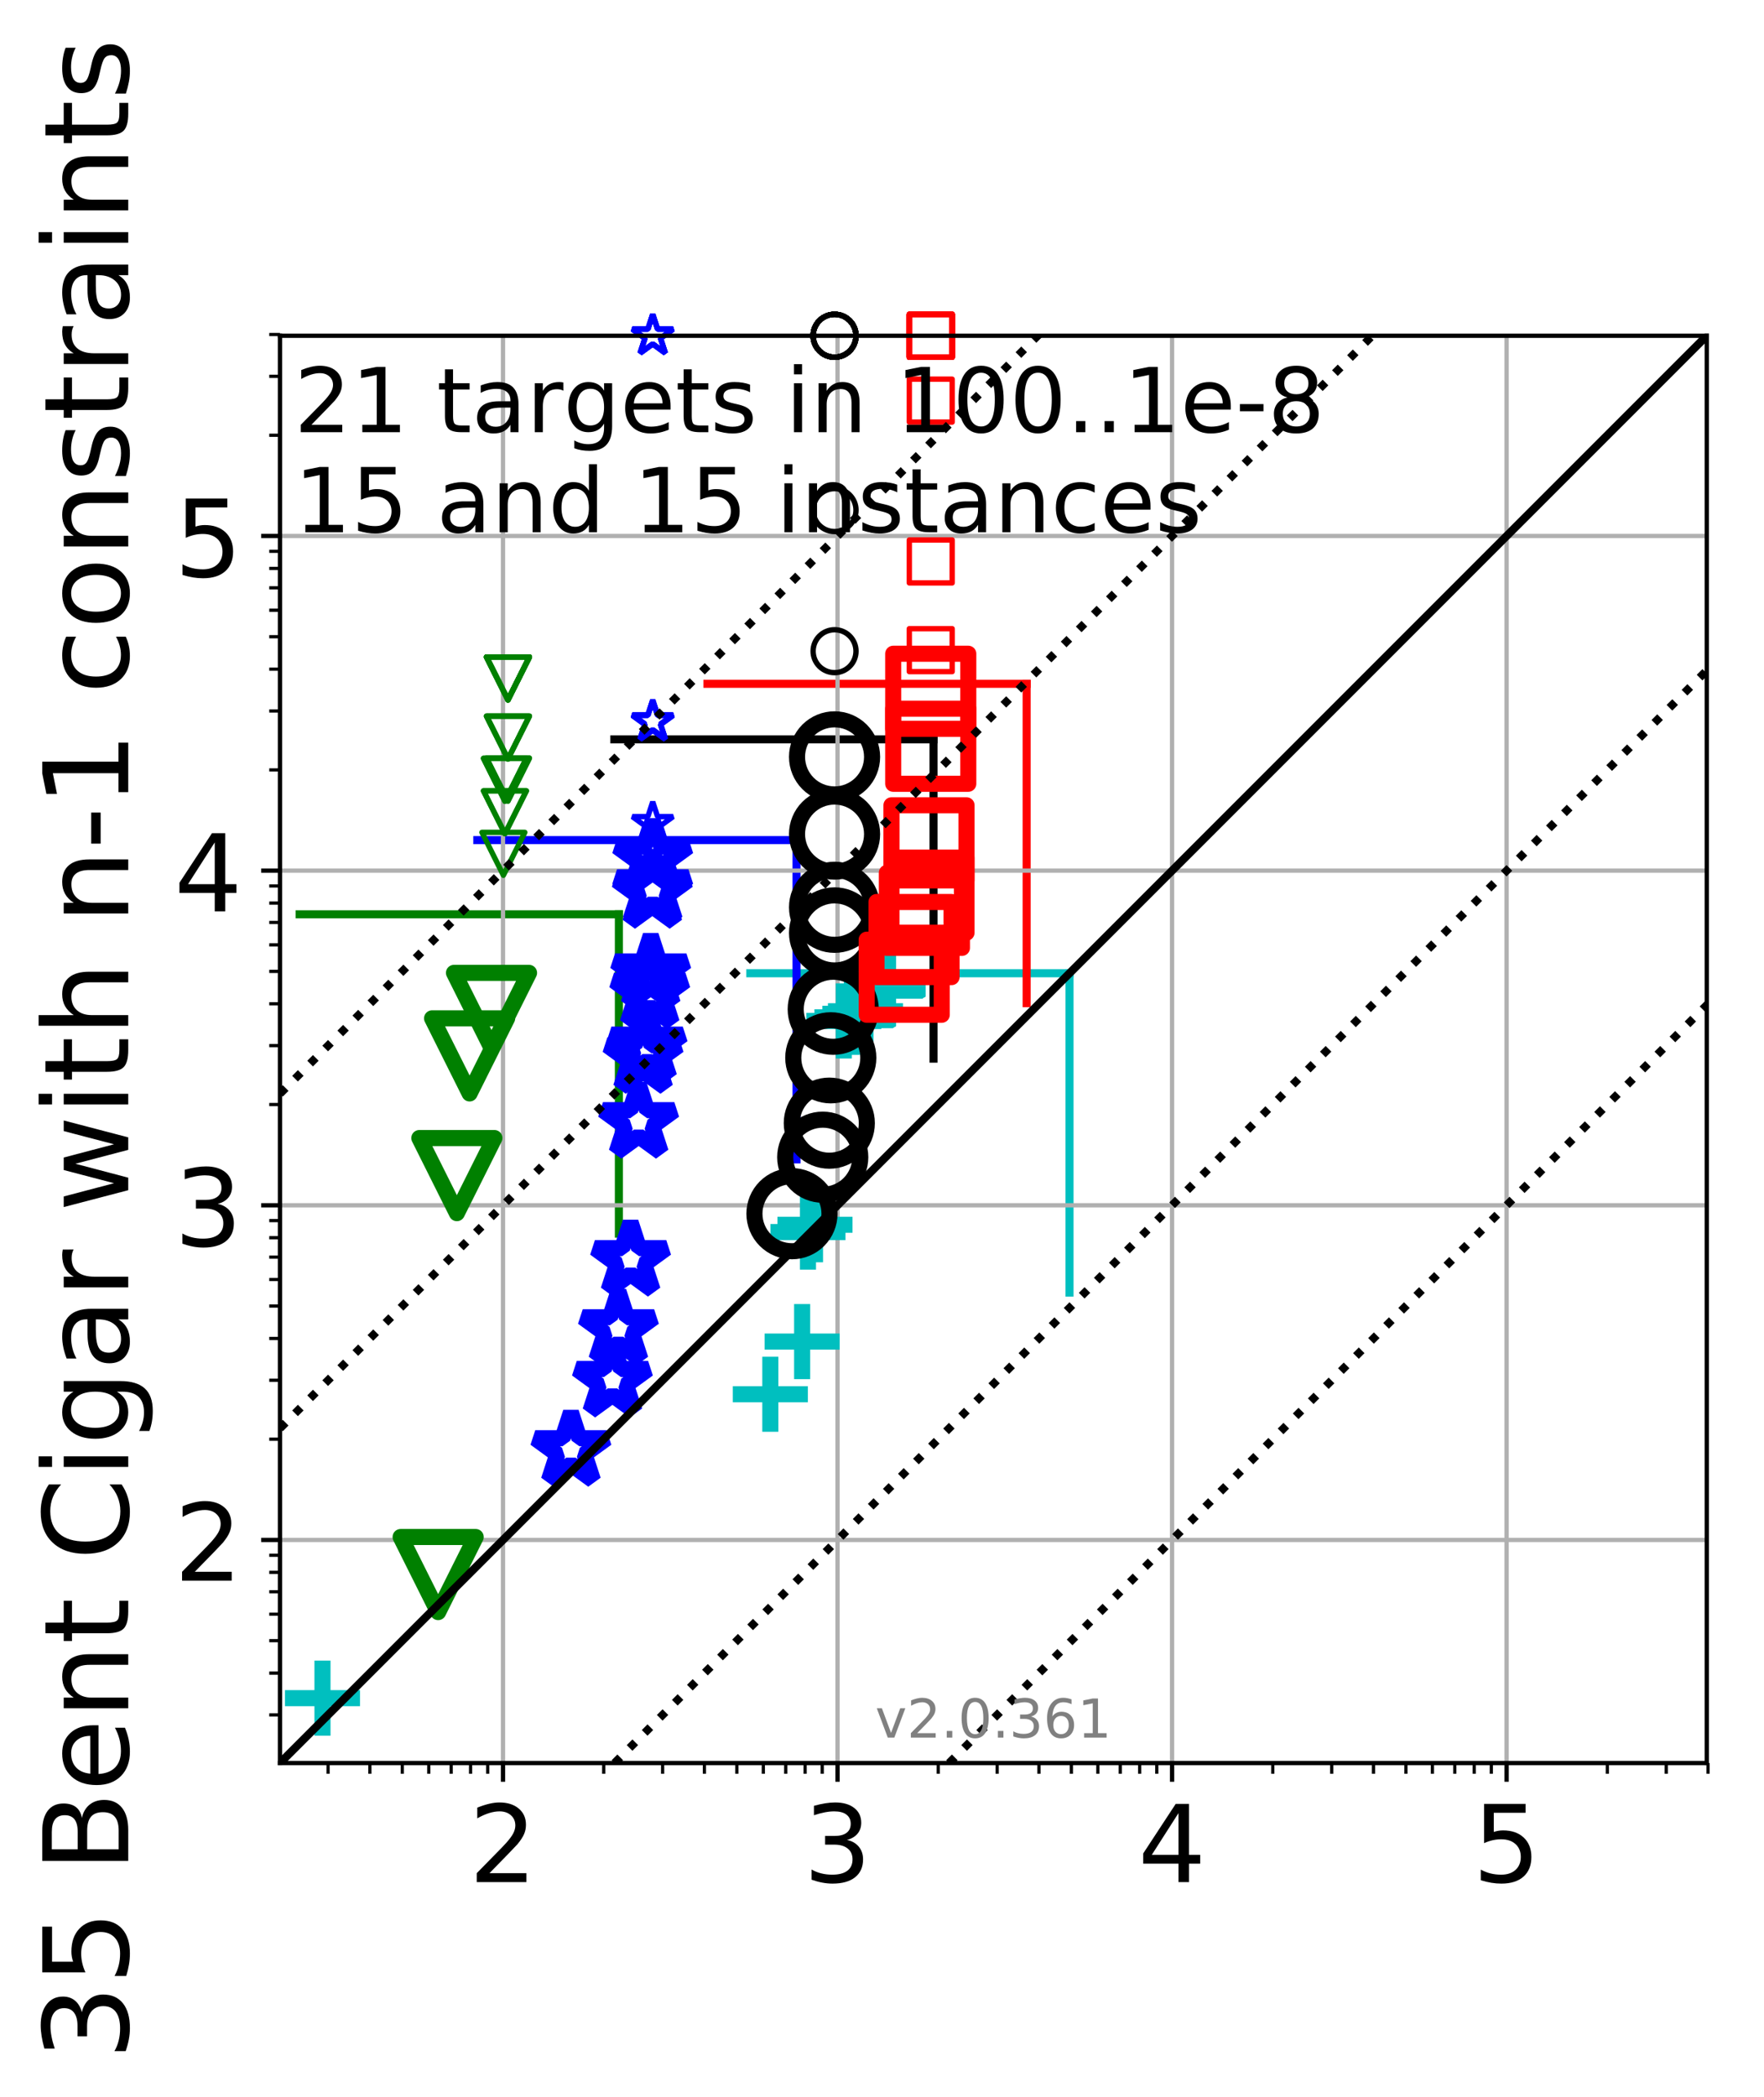 <?xml version="1.0" encoding="utf-8" standalone="no"?>
<!DOCTYPE svg PUBLIC "-//W3C//DTD SVG 1.1//EN"
  "http://www.w3.org/Graphics/SVG/1.1/DTD/svg11.dtd">
<!-- Created with matplotlib (http://matplotlib.org/) -->
<svg height="391pt" version="1.1" viewBox="0 0 329 391" width="329pt" xmlns="http://www.w3.org/2000/svg" xmlns:xlink="http://www.w3.org/1999/xlink">
 <defs>
  <style type="text/css">
*{stroke-linecap:butt;stroke-linejoin:round;}
  </style>
 </defs>
 <g id="figure_1">
  <g id="patch_1">
   <path d="M 0 391.318 
L 329.029 391.318 
L 329.029 -0 
L 0 -0 
z
" style="fill:#ffffff;"/>
  </g>
  <g id="axes_1">
   <g id="patch_2">
    <path d="M 52.217 328.715 
L 318.329 328.715 
L 318.329 62.603 
L 52.217 62.603 
z
" style="fill:#ffffff;"/>
   </g>
   <g id="line2d_1">
    <path clip-path="url(#p4d3583fc57)" d="M 199.476 241.001 
L 199.476 181.461 
" style="fill:none;stroke:#00bfbf;stroke-linecap:square;stroke-width:1.5;"/>
   </g>
   <g id="line2d_2">
    <path clip-path="url(#p4d3583fc57)" d="M 139.937 181.461 
L 199.476 181.461 
" style="fill:none;stroke:#00bfbf;stroke-linecap:square;stroke-width:1.5;"/>
   </g>
   <g id="line2d_3">
    <path clip-path="url(#p4d3583fc57)" d="M 115.424 230.014 
L 115.424 170.474 
" style="fill:none;stroke:#008000;stroke-linecap:square;stroke-width:1.5;"/>
   </g>
   <g id="line2d_4">
    <path clip-path="url(#p4d3583fc57)" d="M 55.884 170.474 
L 115.424 170.474 
" style="fill:none;stroke:#008000;stroke-linecap:square;stroke-width:1.5;"/>
   </g>
   <g id="line2d_5">
    <path clip-path="url(#p4d3583fc57)" d="M 148.557 216.172 
L 148.557 156.632 
" style="fill:none;stroke:#0000ff;stroke-linecap:square;stroke-width:1.5;"/>
   </g>
   <g id="line2d_6">
    <path clip-path="url(#p4d3583fc57)" d="M 89.017 156.632 
L 148.557 156.632 
" style="fill:none;stroke:#0000ff;stroke-linecap:square;stroke-width:1.5;"/>
   </g>
   <g id="line2d_7">
    <path clip-path="url(#p4d3583fc57)" d="M 174.109 197.389 
L 174.109 137.849 
" style="fill:none;stroke:#000000;stroke-linecap:square;stroke-width:1.5;"/>
   </g>
   <g id="line2d_8">
    <path clip-path="url(#p4d3583fc57)" d="M 114.57 137.849 
L 174.109 137.849 
" style="fill:none;stroke:#000000;stroke-linecap:square;stroke-width:1.5;"/>
   </g>
   <g id="line2d_9">
    <path clip-path="url(#p4d3583fc57)" d="M 191.477 187.035 
L 191.477 127.495 
" style="fill:none;stroke:#ff0000;stroke-linecap:square;stroke-width:1.5;"/>
   </g>
   <g id="line2d_10">
    <path clip-path="url(#p4d3583fc57)" d="M 131.937 127.495 
L 191.477 127.495 
" style="fill:none;stroke:#ff0000;stroke-linecap:square;stroke-width:1.5;"/>
   </g>
   <g id="matplotlib.axis_1">
    <g id="xtick_1">
     <g id="line2d_11">
      <path clip-path="url(#p4d3583fc57)" d="M 93.813 328.715 
L 93.813 62.603 
" style="fill:none;stroke:#b0b0b0;stroke-linecap:square;stroke-width:0.8;"/>
     </g>
     <g id="line2d_12">
      <defs>
       <path d="M 0 0 
L 0 3.5 
" id="m3828273f88" style="stroke:#000000;stroke-width:0.8;"/>
      </defs>
      <g>
       <use style="stroke:#000000;stroke-width:0.8;" x="93.813" xlink:href="#m3828273f88" y="328.715"/>
      </g>
     </g>
     <g id="text_1">
      <!-- 2 -->
      <defs>
       <path d="M 19.188 8.297 
L 53.609 8.297 
L 53.609 0 
L 7.328 0 
L 7.328 8.297 
Q 12.938 14.109 22.625 23.891 
Q 32.328 33.688 34.812 36.531 
Q 39.547 41.844 41.422 45.531 
Q 43.312 49.219 43.312 52.781 
Q 43.312 58.594 39.234 62.25 
Q 35.156 65.922 28.609 65.922 
Q 23.969 65.922 18.812 64.312 
Q 13.672 62.703 7.812 59.422 
L 7.812 69.391 
Q 13.766 71.781 18.938 73 
Q 24.125 74.219 28.422 74.219 
Q 39.75 74.219 46.484 68.547 
Q 53.219 62.891 53.219 53.422 
Q 53.219 48.922 51.531 44.891 
Q 49.859 40.875 45.406 35.406 
Q 44.188 33.984 37.641 27.219 
Q 31.109 20.453 19.188 8.297 
z
" id="DejaVuSans-32"/>
      </defs>
      <g transform="translate(87.451 350.912)scale(0.2 -0.2)">
       <use xlink:href="#DejaVuSans-32"/>
      </g>
     </g>
    </g>
    <g id="xtick_2">
     <g id="line2d_13">
      <path clip-path="url(#p4d3583fc57)" d="M 156.208 328.715 
L 156.208 62.603 
" style="fill:none;stroke:#b0b0b0;stroke-linecap:square;stroke-width:0.8;"/>
     </g>
     <g id="line2d_14">
      <g>
       <use style="stroke:#000000;stroke-width:0.8;" x="156.208" xlink:href="#m3828273f88" y="328.715"/>
      </g>
     </g>
     <g id="text_2">
      <!-- 3 -->
      <defs>
       <path d="M 40.578 39.312 
Q 47.656 37.797 51.625 33 
Q 55.609 28.219 55.609 21.188 
Q 55.609 10.406 48.188 4.484 
Q 40.766 -1.422 27.094 -1.422 
Q 22.516 -1.422 17.656 -0.516 
Q 12.797 0.391 7.625 2.203 
L 7.625 11.719 
Q 11.719 9.328 16.594 8.109 
Q 21.484 6.891 26.812 6.891 
Q 36.078 6.891 40.938 10.547 
Q 45.797 14.203 45.797 21.188 
Q 45.797 27.641 41.281 31.266 
Q 36.766 34.906 28.719 34.906 
L 20.219 34.906 
L 20.219 43.016 
L 29.109 43.016 
Q 36.375 43.016 40.234 45.922 
Q 44.094 48.828 44.094 54.297 
Q 44.094 59.906 40.109 62.906 
Q 36.141 65.922 28.719 65.922 
Q 24.656 65.922 20.016 65.031 
Q 15.375 64.156 9.812 62.312 
L 9.812 71.094 
Q 15.438 72.656 20.344 73.438 
Q 25.25 74.219 29.594 74.219 
Q 40.828 74.219 47.359 69.109 
Q 53.906 64.016 53.906 55.328 
Q 53.906 49.266 50.438 45.094 
Q 46.969 40.922 40.578 39.312 
z
" id="DejaVuSans-33"/>
      </defs>
      <g transform="translate(149.845 350.912)scale(0.2 -0.2)">
       <use xlink:href="#DejaVuSans-33"/>
      </g>
     </g>
    </g>
    <g id="xtick_3">
     <g id="line2d_15">
      <path clip-path="url(#p4d3583fc57)" d="M 218.603 328.715 
L 218.603 62.603 
" style="fill:none;stroke:#b0b0b0;stroke-linecap:square;stroke-width:0.8;"/>
     </g>
     <g id="line2d_16">
      <g>
       <use style="stroke:#000000;stroke-width:0.8;" x="218.603" xlink:href="#m3828273f88" y="328.715"/>
      </g>
     </g>
     <g id="text_3">
      <!-- 4 -->
      <defs>
       <path d="M 37.797 64.312 
L 12.891 25.391 
L 37.797 25.391 
z
M 35.203 72.906 
L 47.609 72.906 
L 47.609 25.391 
L 58.016 25.391 
L 58.016 17.188 
L 47.609 17.188 
L 47.609 0 
L 37.797 0 
L 37.797 17.188 
L 4.891 17.188 
L 4.891 26.703 
z
" id="DejaVuSans-34"/>
      </defs>
      <g transform="translate(212.24 350.912)scale(0.2 -0.2)">
       <use xlink:href="#DejaVuSans-34"/>
      </g>
     </g>
    </g>
    <g id="xtick_4">
     <g id="line2d_17">
      <path clip-path="url(#p4d3583fc57)" d="M 280.997 328.715 
L 280.997 62.603 
" style="fill:none;stroke:#b0b0b0;stroke-linecap:square;stroke-width:0.8;"/>
     </g>
     <g id="line2d_18">
      <g>
       <use style="stroke:#000000;stroke-width:0.8;" x="280.997" xlink:href="#m3828273f88" y="328.715"/>
      </g>
     </g>
     <g id="text_4">
      <!-- 5 -->
      <defs>
       <path d="M 10.797 72.906 
L 49.516 72.906 
L 49.516 64.594 
L 19.828 64.594 
L 19.828 46.734 
Q 21.969 47.469 24.109 47.828 
Q 26.266 48.188 28.422 48.188 
Q 40.625 48.188 47.75 41.5 
Q 54.891 34.812 54.891 23.391 
Q 54.891 11.625 47.562 5.094 
Q 40.234 -1.422 26.906 -1.422 
Q 22.312 -1.422 17.547 -0.641 
Q 12.797 0.141 7.719 1.703 
L 7.719 11.625 
Q 12.109 9.234 16.797 8.062 
Q 21.484 6.891 26.703 6.891 
Q 35.156 6.891 40.078 11.328 
Q 45.016 15.766 45.016 23.391 
Q 45.016 31 40.078 35.438 
Q 35.156 39.891 26.703 39.891 
Q 22.75 39.891 18.812 39.016 
Q 14.891 38.141 10.797 36.281 
z
" id="DejaVuSans-35"/>
      </defs>
      <g transform="translate(274.635 350.912)scale(0.2 -0.2)">
       <use xlink:href="#DejaVuSans-35"/>
      </g>
     </g>
    </g>
    <g id="xtick_5">
     <g id="line2d_19">
      <defs>
       <path d="M 0 0 
L 0 2 
" id="maaf807adf4" style="stroke:#000000;stroke-width:0.6;"/>
      </defs>
      <g>
       <use style="stroke:#000000;stroke-width:0.6;" x="61.188" xlink:href="#maaf807adf4" y="328.715"/>
      </g>
     </g>
    </g>
    <g id="xtick_6">
     <g id="line2d_20">
      <g>
       <use style="stroke:#000000;stroke-width:0.6;" x="68.984" xlink:href="#maaf807adf4" y="328.715"/>
      </g>
     </g>
    </g>
    <g id="xtick_7">
     <g id="line2d_21">
      <g>
       <use style="stroke:#000000;stroke-width:0.6;" x="75.03" xlink:href="#maaf807adf4" y="328.715"/>
      </g>
     </g>
    </g>
    <g id="xtick_8">
     <g id="line2d_22">
      <g>
       <use style="stroke:#000000;stroke-width:0.6;" x="79.971" xlink:href="#maaf807adf4" y="328.715"/>
      </g>
     </g>
    </g>
    <g id="xtick_9">
     <g id="line2d_23">
      <g>
       <use style="stroke:#000000;stroke-width:0.6;" x="84.148" xlink:href="#maaf807adf4" y="328.715"/>
      </g>
     </g>
    </g>
    <g id="xtick_10">
     <g id="line2d_24">
      <g>
       <use style="stroke:#000000;stroke-width:0.6;" x="87.766" xlink:href="#maaf807adf4" y="328.715"/>
      </g>
     </g>
    </g>
    <g id="xtick_11">
     <g id="line2d_25">
      <g>
       <use style="stroke:#000000;stroke-width:0.6;" x="90.958" xlink:href="#maaf807adf4" y="328.715"/>
      </g>
     </g>
    </g>
    <g id="xtick_12">
     <g id="line2d_26">
      <g>
       <use style="stroke:#000000;stroke-width:0.6;" x="112.596" xlink:href="#maaf807adf4" y="328.715"/>
      </g>
     </g>
    </g>
    <g id="xtick_13">
     <g id="line2d_27">
      <g>
       <use style="stroke:#000000;stroke-width:0.6;" x="123.583" xlink:href="#maaf807adf4" y="328.715"/>
      </g>
     </g>
    </g>
    <g id="xtick_14">
     <g id="line2d_28">
      <g>
       <use style="stroke:#000000;stroke-width:0.6;" x="131.379" xlink:href="#maaf807adf4" y="328.715"/>
      </g>
     </g>
    </g>
    <g id="xtick_15">
     <g id="line2d_29">
      <g>
       <use style="stroke:#000000;stroke-width:0.6;" x="137.425" xlink:href="#maaf807adf4" y="328.715"/>
      </g>
     </g>
    </g>
    <g id="xtick_16">
     <g id="line2d_30">
      <g>
       <use style="stroke:#000000;stroke-width:0.6;" x="142.366" xlink:href="#maaf807adf4" y="328.715"/>
      </g>
     </g>
    </g>
    <g id="xtick_17">
     <g id="line2d_31">
      <g>
       <use style="stroke:#000000;stroke-width:0.6;" x="146.543" xlink:href="#maaf807adf4" y="328.715"/>
      </g>
     </g>
    </g>
    <g id="xtick_18">
     <g id="line2d_32">
      <g>
       <use style="stroke:#000000;stroke-width:0.6;" x="150.161" xlink:href="#maaf807adf4" y="328.715"/>
      </g>
     </g>
    </g>
    <g id="xtick_19">
     <g id="line2d_33">
      <g>
       <use style="stroke:#000000;stroke-width:0.6;" x="153.353" xlink:href="#maaf807adf4" y="328.715"/>
      </g>
     </g>
    </g>
    <g id="xtick_20">
     <g id="line2d_34">
      <g>
       <use style="stroke:#000000;stroke-width:0.6;" x="174.991" xlink:href="#maaf807adf4" y="328.715"/>
      </g>
     </g>
    </g>
    <g id="xtick_21">
     <g id="line2d_35">
      <g>
       <use style="stroke:#000000;stroke-width:0.6;" x="185.978" xlink:href="#maaf807adf4" y="328.715"/>
      </g>
     </g>
    </g>
    <g id="xtick_22">
     <g id="line2d_36">
      <g>
       <use style="stroke:#000000;stroke-width:0.6;" x="193.773" xlink:href="#maaf807adf4" y="328.715"/>
      </g>
     </g>
    </g>
    <g id="xtick_23">
     <g id="line2d_37">
      <g>
       <use style="stroke:#000000;stroke-width:0.6;" x="199.82" xlink:href="#maaf807adf4" y="328.715"/>
      </g>
     </g>
    </g>
    <g id="xtick_24">
     <g id="line2d_38">
      <g>
       <use style="stroke:#000000;stroke-width:0.6;" x="204.76" xlink:href="#maaf807adf4" y="328.715"/>
      </g>
     </g>
    </g>
    <g id="xtick_25">
     <g id="line2d_39">
      <g>
       <use style="stroke:#000000;stroke-width:0.6;" x="208.938" xlink:href="#maaf807adf4" y="328.715"/>
      </g>
     </g>
    </g>
    <g id="xtick_26">
     <g id="line2d_40">
      <g>
       <use style="stroke:#000000;stroke-width:0.6;" x="212.556" xlink:href="#maaf807adf4" y="328.715"/>
      </g>
     </g>
    </g>
    <g id="xtick_27">
     <g id="line2d_41">
      <g>
       <use style="stroke:#000000;stroke-width:0.6;" x="215.748" xlink:href="#maaf807adf4" y="328.715"/>
      </g>
     </g>
    </g>
    <g id="xtick_28">
     <g id="line2d_42">
      <g>
       <use style="stroke:#000000;stroke-width:0.6;" x="237.385" xlink:href="#maaf807adf4" y="328.715"/>
      </g>
     </g>
    </g>
    <g id="xtick_29">
     <g id="line2d_43">
      <g>
       <use style="stroke:#000000;stroke-width:0.6;" x="248.373" xlink:href="#maaf807adf4" y="328.715"/>
      </g>
     </g>
    </g>
    <g id="xtick_30">
     <g id="line2d_44">
      <g>
       <use style="stroke:#000000;stroke-width:0.6;" x="256.168" xlink:href="#maaf807adf4" y="328.715"/>
      </g>
     </g>
    </g>
    <g id="xtick_31">
     <g id="line2d_45">
      <g>
       <use style="stroke:#000000;stroke-width:0.6;" x="262.215" xlink:href="#maaf807adf4" y="328.715"/>
      </g>
     </g>
    </g>
    <g id="xtick_32">
     <g id="line2d_46">
      <g>
       <use style="stroke:#000000;stroke-width:0.6;" x="267.155" xlink:href="#maaf807adf4" y="328.715"/>
      </g>
     </g>
    </g>
    <g id="xtick_33">
     <g id="line2d_47">
      <g>
       <use style="stroke:#000000;stroke-width:0.6;" x="271.332" xlink:href="#maaf807adf4" y="328.715"/>
      </g>
     </g>
    </g>
    <g id="xtick_34">
     <g id="line2d_48">
      <g>
       <use style="stroke:#000000;stroke-width:0.6;" x="274.951" xlink:href="#maaf807adf4" y="328.715"/>
      </g>
     </g>
    </g>
    <g id="xtick_35">
     <g id="line2d_49">
      <g>
       <use style="stroke:#000000;stroke-width:0.6;" x="278.142" xlink:href="#maaf807adf4" y="328.715"/>
      </g>
     </g>
    </g>
    <g id="xtick_36">
     <g id="line2d_50">
      <g>
       <use style="stroke:#000000;stroke-width:0.6;" x="299.78" xlink:href="#maaf807adf4" y="328.715"/>
      </g>
     </g>
    </g>
    <g id="xtick_37">
     <g id="line2d_51">
      <g>
       <use style="stroke:#000000;stroke-width:0.6;" x="310.767" xlink:href="#maaf807adf4" y="328.715"/>
      </g>
     </g>
    </g>
    <g id="xtick_38">
     <g id="line2d_52">
      <g>
       <use style="stroke:#000000;stroke-width:0.6;" x="318.563" xlink:href="#maaf807adf4" y="328.715"/>
      </g>
     </g>
    </g>
   </g>
   <g id="matplotlib.axis_2">
    <g id="ytick_1">
     <g id="line2d_53">
      <path clip-path="url(#p4d3583fc57)" d="M 52.217 287.119 
L 318.329 287.119 
" style="fill:none;stroke:#b0b0b0;stroke-linecap:square;stroke-width:0.8;"/>
     </g>
     <g id="line2d_54">
      <defs>
       <path d="M 0 0 
L -3.5 0 
" id="m1fb8e947a3" style="stroke:#000000;stroke-width:0.8;"/>
      </defs>
      <g>
       <use style="stroke:#000000;stroke-width:0.8;" x="52.217" xlink:href="#m1fb8e947a3" y="287.119"/>
      </g>
     </g>
     <g id="text_5">
      <!-- 2 -->
      <g transform="translate(32.492 294.717)scale(0.2 -0.2)">
       <use xlink:href="#DejaVuSans-32"/>
      </g>
     </g>
    </g>
    <g id="ytick_2">
     <g id="line2d_55">
      <path clip-path="url(#p4d3583fc57)" d="M 52.217 224.724 
L 318.329 224.724 
" style="fill:none;stroke:#b0b0b0;stroke-linecap:square;stroke-width:0.8;"/>
     </g>
     <g id="line2d_56">
      <g>
       <use style="stroke:#000000;stroke-width:0.8;" x="52.217" xlink:href="#m1fb8e947a3" y="224.724"/>
      </g>
     </g>
     <g id="text_6">
      <!-- 3 -->
      <g transform="translate(32.492 232.323)scale(0.2 -0.2)">
       <use xlink:href="#DejaVuSans-33"/>
      </g>
     </g>
    </g>
    <g id="ytick_3">
     <g id="line2d_57">
      <path clip-path="url(#p4d3583fc57)" d="M 52.217 162.329 
L 318.329 162.329 
" style="fill:none;stroke:#b0b0b0;stroke-linecap:square;stroke-width:0.8;"/>
     </g>
     <g id="line2d_58">
      <g>
       <use style="stroke:#000000;stroke-width:0.8;" x="52.217" xlink:href="#m1fb8e947a3" y="162.329"/>
      </g>
     </g>
     <g id="text_7">
      <!-- 4 -->
      <g transform="translate(32.492 169.928)scale(0.2 -0.2)">
       <use xlink:href="#DejaVuSans-34"/>
      </g>
     </g>
    </g>
    <g id="ytick_4">
     <g id="line2d_59">
      <path clip-path="url(#p4d3583fc57)" d="M 52.217 99.935 
L 318.329 99.935 
" style="fill:none;stroke:#b0b0b0;stroke-linecap:square;stroke-width:0.8;"/>
     </g>
     <g id="line2d_60">
      <g>
       <use style="stroke:#000000;stroke-width:0.8;" x="52.217" xlink:href="#m1fb8e947a3" y="99.935"/>
      </g>
     </g>
     <g id="text_8">
      <!-- 5 -->
      <g transform="translate(32.492 107.533)scale(0.2 -0.2)">
       <use xlink:href="#DejaVuSans-35"/>
      </g>
     </g>
    </g>
    <g id="ytick_5">
     <g id="line2d_61">
      <defs>
       <path d="M 0 0 
L -2 0 
" id="mc2dff3fd58" style="stroke:#000000;stroke-width:0.6;"/>
      </defs>
      <g>
       <use style="stroke:#000000;stroke-width:0.6;" x="52.217" xlink:href="#mc2dff3fd58" y="319.744"/>
      </g>
     </g>
    </g>
    <g id="ytick_6">
     <g id="line2d_62">
      <g>
       <use style="stroke:#000000;stroke-width:0.6;" x="52.217" xlink:href="#mc2dff3fd58" y="311.948"/>
      </g>
     </g>
    </g>
    <g id="ytick_7">
     <g id="line2d_63">
      <g>
       <use style="stroke:#000000;stroke-width:0.6;" x="52.217" xlink:href="#mc2dff3fd58" y="305.902"/>
      </g>
     </g>
    </g>
    <g id="ytick_8">
     <g id="line2d_64">
      <g>
       <use style="stroke:#000000;stroke-width:0.6;" x="52.217" xlink:href="#mc2dff3fd58" y="300.961"/>
      </g>
     </g>
    </g>
    <g id="ytick_9">
     <g id="line2d_65">
      <g>
       <use style="stroke:#000000;stroke-width:0.6;" x="52.217" xlink:href="#mc2dff3fd58" y="296.784"/>
      </g>
     </g>
    </g>
    <g id="ytick_10">
     <g id="line2d_66">
      <g>
       <use style="stroke:#000000;stroke-width:0.6;" x="52.217" xlink:href="#mc2dff3fd58" y="293.166"/>
      </g>
     </g>
    </g>
    <g id="ytick_11">
     <g id="line2d_67">
      <g>
       <use style="stroke:#000000;stroke-width:0.6;" x="52.217" xlink:href="#mc2dff3fd58" y="289.974"/>
      </g>
     </g>
    </g>
    <g id="ytick_12">
     <g id="line2d_68">
      <g>
       <use style="stroke:#000000;stroke-width:0.6;" x="52.217" xlink:href="#mc2dff3fd58" y="268.336"/>
      </g>
     </g>
    </g>
    <g id="ytick_13">
     <g id="line2d_69">
      <g>
       <use style="stroke:#000000;stroke-width:0.6;" x="52.217" xlink:href="#mc2dff3fd58" y="257.349"/>
      </g>
     </g>
    </g>
    <g id="ytick_14">
     <g id="line2d_70">
      <g>
       <use style="stroke:#000000;stroke-width:0.6;" x="52.217" xlink:href="#mc2dff3fd58" y="249.554"/>
      </g>
     </g>
    </g>
    <g id="ytick_15">
     <g id="line2d_71">
      <g>
       <use style="stroke:#000000;stroke-width:0.6;" x="52.217" xlink:href="#mc2dff3fd58" y="243.507"/>
      </g>
     </g>
    </g>
    <g id="ytick_16">
     <g id="line2d_72">
      <g>
       <use style="stroke:#000000;stroke-width:0.6;" x="52.217" xlink:href="#mc2dff3fd58" y="238.566"/>
      </g>
     </g>
    </g>
    <g id="ytick_17">
     <g id="line2d_73">
      <g>
       <use style="stroke:#000000;stroke-width:0.6;" x="52.217" xlink:href="#mc2dff3fd58" y="234.389"/>
      </g>
     </g>
    </g>
    <g id="ytick_18">
     <g id="line2d_74">
      <g>
       <use style="stroke:#000000;stroke-width:0.6;" x="52.217" xlink:href="#mc2dff3fd58" y="230.771"/>
      </g>
     </g>
    </g>
    <g id="ytick_19">
     <g id="line2d_75">
      <g>
       <use style="stroke:#000000;stroke-width:0.6;" x="52.217" xlink:href="#mc2dff3fd58" y="227.579"/>
      </g>
     </g>
    </g>
    <g id="ytick_20">
     <g id="line2d_76">
      <g>
       <use style="stroke:#000000;stroke-width:0.6;" x="52.217" xlink:href="#mc2dff3fd58" y="205.941"/>
      </g>
     </g>
    </g>
    <g id="ytick_21">
     <g id="line2d_77">
      <g>
       <use style="stroke:#000000;stroke-width:0.6;" x="52.217" xlink:href="#mc2dff3fd58" y="194.954"/>
      </g>
     </g>
    </g>
    <g id="ytick_22">
     <g id="line2d_78">
      <g>
       <use style="stroke:#000000;stroke-width:0.6;" x="52.217" xlink:href="#mc2dff3fd58" y="187.159"/>
      </g>
     </g>
    </g>
    <g id="ytick_23">
     <g id="line2d_79">
      <g>
       <use style="stroke:#000000;stroke-width:0.6;" x="52.217" xlink:href="#mc2dff3fd58" y="181.112"/>
      </g>
     </g>
    </g>
    <g id="ytick_24">
     <g id="line2d_80">
      <g>
       <use style="stroke:#000000;stroke-width:0.6;" x="52.217" xlink:href="#mc2dff3fd58" y="176.172"/>
      </g>
     </g>
    </g>
    <g id="ytick_25">
     <g id="line2d_81">
      <g>
       <use style="stroke:#000000;stroke-width:0.6;" x="52.217" xlink:href="#mc2dff3fd58" y="171.994"/>
      </g>
     </g>
    </g>
    <g id="ytick_26">
     <g id="line2d_82">
      <g>
       <use style="stroke:#000000;stroke-width:0.6;" x="52.217" xlink:href="#mc2dff3fd58" y="168.376"/>
      </g>
     </g>
    </g>
    <g id="ytick_27">
     <g id="line2d_83">
      <g>
       <use style="stroke:#000000;stroke-width:0.6;" x="52.217" xlink:href="#mc2dff3fd58" y="165.184"/>
      </g>
     </g>
    </g>
    <g id="ytick_28">
     <g id="line2d_84">
      <g>
       <use style="stroke:#000000;stroke-width:0.6;" x="52.217" xlink:href="#mc2dff3fd58" y="143.547"/>
      </g>
     </g>
    </g>
    <g id="ytick_29">
     <g id="line2d_85">
      <g>
       <use style="stroke:#000000;stroke-width:0.6;" x="52.217" xlink:href="#mc2dff3fd58" y="132.56"/>
      </g>
     </g>
    </g>
    <g id="ytick_30">
     <g id="line2d_86">
      <g>
       <use style="stroke:#000000;stroke-width:0.6;" x="52.217" xlink:href="#mc2dff3fd58" y="124.764"/>
      </g>
     </g>
    </g>
    <g id="ytick_31">
     <g id="line2d_87">
      <g>
       <use style="stroke:#000000;stroke-width:0.6;" x="52.217" xlink:href="#mc2dff3fd58" y="118.717"/>
      </g>
     </g>
    </g>
    <g id="ytick_32">
     <g id="line2d_88">
      <g>
       <use style="stroke:#000000;stroke-width:0.6;" x="52.217" xlink:href="#mc2dff3fd58" y="113.777"/>
      </g>
     </g>
    </g>
    <g id="ytick_33">
     <g id="line2d_89">
      <g>
       <use style="stroke:#000000;stroke-width:0.6;" x="52.217" xlink:href="#mc2dff3fd58" y="109.6"/>
      </g>
     </g>
    </g>
    <g id="ytick_34">
     <g id="line2d_90">
      <g>
       <use style="stroke:#000000;stroke-width:0.6;" x="52.217" xlink:href="#mc2dff3fd58" y="105.981"/>
      </g>
     </g>
    </g>
    <g id="ytick_35">
     <g id="line2d_91">
      <g>
       <use style="stroke:#000000;stroke-width:0.6;" x="52.217" xlink:href="#mc2dff3fd58" y="102.79"/>
      </g>
     </g>
    </g>
    <g id="ytick_36">
     <g id="line2d_92">
      <g>
       <use style="stroke:#000000;stroke-width:0.6;" x="52.217" xlink:href="#mc2dff3fd58" y="81.152"/>
      </g>
     </g>
    </g>
    <g id="ytick_37">
     <g id="line2d_93">
      <g>
       <use style="stroke:#000000;stroke-width:0.6;" x="52.217" xlink:href="#mc2dff3fd58" y="70.165"/>
      </g>
     </g>
    </g>
    <g id="ytick_38">
     <g id="line2d_94">
      <g>
       <use style="stroke:#000000;stroke-width:0.6;" x="52.217" xlink:href="#mc2dff3fd58" y="62.369"/>
      </g>
     </g>
    </g>
    <g id="text_9">
     <!-- 35 Bent Cigar with n-1 constraints -->
     <defs>
      <path id="DejaVuSans-20"/>
      <path d="M 19.672 34.812 
L 19.672 8.109 
L 35.5 8.109 
Q 43.453 8.109 47.281 11.406 
Q 51.125 14.703 51.125 21.484 
Q 51.125 28.328 47.281 31.562 
Q 43.453 34.812 35.5 34.812 
z
M 19.672 64.797 
L 19.672 42.828 
L 34.281 42.828 
Q 41.5 42.828 45.031 45.531 
Q 48.578 48.25 48.578 53.812 
Q 48.578 59.328 45.031 62.062 
Q 41.5 64.797 34.281 64.797 
z
M 9.812 72.906 
L 35.016 72.906 
Q 46.297 72.906 52.391 68.219 
Q 58.5 63.531 58.5 54.891 
Q 58.5 48.188 55.375 44.234 
Q 52.25 40.281 46.188 39.312 
Q 53.469 37.75 57.5 32.781 
Q 61.531 27.828 61.531 20.406 
Q 61.531 10.641 54.891 5.312 
Q 48.25 0 35.984 0 
L 9.812 0 
z
" id="DejaVuSans-42"/>
      <path d="M 56.203 29.594 
L 56.203 25.203 
L 14.891 25.203 
Q 15.484 15.922 20.484 11.062 
Q 25.484 6.203 34.422 6.203 
Q 39.594 6.203 44.453 7.469 
Q 49.312 8.734 54.109 11.281 
L 54.109 2.781 
Q 49.266 0.734 44.188 -0.344 
Q 39.109 -1.422 33.891 -1.422 
Q 20.797 -1.422 13.156 6.188 
Q 5.516 13.812 5.516 26.812 
Q 5.516 40.234 12.766 48.109 
Q 20.016 56 32.328 56 
Q 43.359 56 49.781 48.891 
Q 56.203 41.797 56.203 29.594 
z
M 47.219 32.234 
Q 47.125 39.594 43.094 43.984 
Q 39.062 48.391 32.422 48.391 
Q 24.906 48.391 20.391 44.141 
Q 15.875 39.891 15.188 32.172 
z
" id="DejaVuSans-65"/>
      <path d="M 54.891 33.016 
L 54.891 0 
L 45.906 0 
L 45.906 32.719 
Q 45.906 40.484 42.875 44.328 
Q 39.844 48.188 33.797 48.188 
Q 26.516 48.188 22.312 43.547 
Q 18.109 38.922 18.109 30.906 
L 18.109 0 
L 9.078 0 
L 9.078 54.688 
L 18.109 54.688 
L 18.109 46.188 
Q 21.344 51.125 25.703 53.562 
Q 30.078 56 35.797 56 
Q 45.219 56 50.047 50.172 
Q 54.891 44.344 54.891 33.016 
z
" id="DejaVuSans-6e"/>
      <path d="M 18.312 70.219 
L 18.312 54.688 
L 36.812 54.688 
L 36.812 47.703 
L 18.312 47.703 
L 18.312 18.016 
Q 18.312 11.328 20.141 9.422 
Q 21.969 7.516 27.594 7.516 
L 36.812 7.516 
L 36.812 0 
L 27.594 0 
Q 17.188 0 13.234 3.875 
Q 9.281 7.766 9.281 18.016 
L 9.281 47.703 
L 2.688 47.703 
L 2.688 54.688 
L 9.281 54.688 
L 9.281 70.219 
z
" id="DejaVuSans-74"/>
      <path d="M 64.406 67.281 
L 64.406 56.891 
Q 59.422 61.531 53.781 63.812 
Q 48.141 66.109 41.797 66.109 
Q 29.297 66.109 22.656 58.469 
Q 16.016 50.828 16.016 36.375 
Q 16.016 21.969 22.656 14.328 
Q 29.297 6.688 41.797 6.688 
Q 48.141 6.688 53.781 8.984 
Q 59.422 11.281 64.406 15.922 
L 64.406 5.609 
Q 59.234 2.094 53.438 0.328 
Q 47.656 -1.422 41.219 -1.422 
Q 24.656 -1.422 15.125 8.703 
Q 5.609 18.844 5.609 36.375 
Q 5.609 53.953 15.125 64.078 
Q 24.656 74.219 41.219 74.219 
Q 47.75 74.219 53.531 72.484 
Q 59.328 70.75 64.406 67.281 
z
" id="DejaVuSans-43"/>
      <path d="M 9.422 54.688 
L 18.406 54.688 
L 18.406 0 
L 9.422 0 
z
M 9.422 75.984 
L 18.406 75.984 
L 18.406 64.594 
L 9.422 64.594 
z
" id="DejaVuSans-69"/>
      <path d="M 45.406 27.984 
Q 45.406 37.75 41.375 43.109 
Q 37.359 48.484 30.078 48.484 
Q 22.859 48.484 18.828 43.109 
Q 14.797 37.75 14.797 27.984 
Q 14.797 18.266 18.828 12.891 
Q 22.859 7.516 30.078 7.516 
Q 37.359 7.516 41.375 12.891 
Q 45.406 18.266 45.406 27.984 
z
M 54.391 6.781 
Q 54.391 -7.172 48.188 -13.984 
Q 42 -20.797 29.203 -20.797 
Q 24.469 -20.797 20.266 -20.094 
Q 16.062 -19.391 12.109 -17.922 
L 12.109 -9.188 
Q 16.062 -11.328 19.922 -12.344 
Q 23.781 -13.375 27.781 -13.375 
Q 36.625 -13.375 41.016 -8.766 
Q 45.406 -4.156 45.406 5.172 
L 45.406 9.625 
Q 42.625 4.781 38.281 2.391 
Q 33.938 0 27.875 0 
Q 17.828 0 11.672 7.656 
Q 5.516 15.328 5.516 27.984 
Q 5.516 40.672 11.672 48.328 
Q 17.828 56 27.875 56 
Q 33.938 56 38.281 53.609 
Q 42.625 51.219 45.406 46.391 
L 45.406 54.688 
L 54.391 54.688 
z
" id="DejaVuSans-67"/>
      <path d="M 34.281 27.484 
Q 23.391 27.484 19.188 25 
Q 14.984 22.516 14.984 16.5 
Q 14.984 11.719 18.141 8.906 
Q 21.297 6.109 26.703 6.109 
Q 34.188 6.109 38.703 11.406 
Q 43.219 16.703 43.219 25.484 
L 43.219 27.484 
z
M 52.203 31.203 
L 52.203 0 
L 43.219 0 
L 43.219 8.297 
Q 40.141 3.328 35.547 0.953 
Q 30.953 -1.422 24.312 -1.422 
Q 15.922 -1.422 10.953 3.297 
Q 6 8.016 6 15.922 
Q 6 25.141 12.172 29.828 
Q 18.359 34.516 30.609 34.516 
L 43.219 34.516 
L 43.219 35.406 
Q 43.219 41.609 39.141 45 
Q 35.062 48.391 27.688 48.391 
Q 23 48.391 18.547 47.266 
Q 14.109 46.141 10.016 43.891 
L 10.016 52.203 
Q 14.938 54.109 19.578 55.047 
Q 24.219 56 28.609 56 
Q 40.484 56 46.344 49.844 
Q 52.203 43.703 52.203 31.203 
z
" id="DejaVuSans-61"/>
      <path d="M 41.109 46.297 
Q 39.594 47.172 37.812 47.578 
Q 36.031 48 33.891 48 
Q 26.266 48 22.188 43.047 
Q 18.109 38.094 18.109 28.812 
L 18.109 0 
L 9.078 0 
L 9.078 54.688 
L 18.109 54.688 
L 18.109 46.188 
Q 20.953 51.172 25.484 53.578 
Q 30.031 56 36.531 56 
Q 37.453 56 38.578 55.875 
Q 39.703 55.766 41.062 55.516 
z
" id="DejaVuSans-72"/>
      <path d="M 4.203 54.688 
L 13.188 54.688 
L 24.422 12.016 
L 35.594 54.688 
L 46.188 54.688 
L 57.422 12.016 
L 68.609 54.688 
L 77.594 54.688 
L 63.281 0 
L 52.688 0 
L 40.922 44.828 
L 29.109 0 
L 18.5 0 
z
" id="DejaVuSans-77"/>
      <path d="M 54.891 33.016 
L 54.891 0 
L 45.906 0 
L 45.906 32.719 
Q 45.906 40.484 42.875 44.328 
Q 39.844 48.188 33.797 48.188 
Q 26.516 48.188 22.312 43.547 
Q 18.109 38.922 18.109 30.906 
L 18.109 0 
L 9.078 0 
L 9.078 75.984 
L 18.109 75.984 
L 18.109 46.188 
Q 21.344 51.125 25.703 53.562 
Q 30.078 56 35.797 56 
Q 45.219 56 50.047 50.172 
Q 54.891 44.344 54.891 33.016 
z
" id="DejaVuSans-68"/>
      <path d="M 4.891 31.391 
L 31.203 31.391 
L 31.203 23.391 
L 4.891 23.391 
z
" id="DejaVuSans-2d"/>
      <path d="M 12.406 8.297 
L 28.516 8.297 
L 28.516 63.922 
L 10.984 60.406 
L 10.984 69.391 
L 28.422 72.906 
L 38.281 72.906 
L 38.281 8.297 
L 54.391 8.297 
L 54.391 0 
L 12.406 0 
z
" id="DejaVuSans-31"/>
      <path d="M 48.781 52.594 
L 48.781 44.188 
Q 44.969 46.297 41.141 47.344 
Q 37.312 48.391 33.406 48.391 
Q 24.656 48.391 19.812 42.844 
Q 14.984 37.312 14.984 27.297 
Q 14.984 17.281 19.812 11.734 
Q 24.656 6.203 33.406 6.203 
Q 37.312 6.203 41.141 7.25 
Q 44.969 8.297 48.781 10.406 
L 48.781 2.094 
Q 45.016 0.344 40.984 -0.531 
Q 36.969 -1.422 32.422 -1.422 
Q 20.062 -1.422 12.781 6.344 
Q 5.516 14.109 5.516 27.297 
Q 5.516 40.672 12.859 48.328 
Q 20.219 56 33.016 56 
Q 37.156 56 41.109 55.141 
Q 45.062 54.297 48.781 52.594 
z
" id="DejaVuSans-63"/>
      <path d="M 30.609 48.391 
Q 23.391 48.391 19.188 42.75 
Q 14.984 37.109 14.984 27.297 
Q 14.984 17.484 19.156 11.844 
Q 23.344 6.203 30.609 6.203 
Q 37.797 6.203 41.984 11.859 
Q 46.188 17.531 46.188 27.297 
Q 46.188 37.016 41.984 42.703 
Q 37.797 48.391 30.609 48.391 
z
M 30.609 56 
Q 42.328 56 49.016 48.375 
Q 55.719 40.766 55.719 27.297 
Q 55.719 13.875 49.016 6.219 
Q 42.328 -1.422 30.609 -1.422 
Q 18.844 -1.422 12.172 6.219 
Q 5.516 13.875 5.516 27.297 
Q 5.516 40.766 12.172 48.375 
Q 18.844 56 30.609 56 
z
" id="DejaVuSans-6f"/>
      <path d="M 44.281 53.078 
L 44.281 44.578 
Q 40.484 46.531 36.375 47.5 
Q 32.281 48.484 27.875 48.484 
Q 21.188 48.484 17.844 46.438 
Q 14.5 44.391 14.5 40.281 
Q 14.5 37.156 16.891 35.375 
Q 19.281 33.594 26.516 31.984 
L 29.594 31.297 
Q 39.156 29.25 43.188 25.516 
Q 47.219 21.781 47.219 15.094 
Q 47.219 7.469 41.188 3.016 
Q 35.156 -1.422 24.609 -1.422 
Q 20.219 -1.422 15.453 -0.562 
Q 10.688 0.297 5.422 2 
L 5.422 11.281 
Q 10.406 8.688 15.234 7.391 
Q 20.062 6.109 24.812 6.109 
Q 31.156 6.109 34.562 8.281 
Q 37.984 10.453 37.984 14.406 
Q 37.984 18.062 35.516 20.016 
Q 33.062 21.969 24.703 23.781 
L 21.578 24.516 
Q 13.234 26.266 9.516 29.906 
Q 5.812 33.547 5.812 39.891 
Q 5.812 47.609 11.281 51.797 
Q 16.75 56 26.812 56 
Q 31.781 56 36.172 55.266 
Q 40.578 54.547 44.281 53.078 
z
" id="DejaVuSans-73"/>
     </defs>
     <g transform="translate(23.917 384.118)rotate(-90)scale(0.22 -0.22)">
      <use xlink:href="#DejaVuSans-33"/>
      <use x="63.623" xlink:href="#DejaVuSans-35"/>
      <use x="127.246" xlink:href="#DejaVuSans-20"/>
      <use x="159.033" xlink:href="#DejaVuSans-42"/>
      <use x="227.637" xlink:href="#DejaVuSans-65"/>
      <use x="289.16" xlink:href="#DejaVuSans-6e"/>
      <use x="352.539" xlink:href="#DejaVuSans-74"/>
      <use x="391.748" xlink:href="#DejaVuSans-20"/>
      <use x="423.535" xlink:href="#DejaVuSans-43"/>
      <use x="493.359" xlink:href="#DejaVuSans-69"/>
      <use x="521.143" xlink:href="#DejaVuSans-67"/>
      <use x="584.619" xlink:href="#DejaVuSans-61"/>
      <use x="645.898" xlink:href="#DejaVuSans-72"/>
      <use x="687.012" xlink:href="#DejaVuSans-20"/>
      <use x="718.799" xlink:href="#DejaVuSans-77"/>
      <use x="800.586" xlink:href="#DejaVuSans-69"/>
      <use x="828.369" xlink:href="#DejaVuSans-74"/>
      <use x="867.578" xlink:href="#DejaVuSans-68"/>
      <use x="930.957" xlink:href="#DejaVuSans-20"/>
      <use x="962.744" xlink:href="#DejaVuSans-6e"/>
      <use x="1026.123" xlink:href="#DejaVuSans-2d"/>
      <use x="1062.207" xlink:href="#DejaVuSans-31"/>
      <use x="1125.83" xlink:href="#DejaVuSans-20"/>
      <use x="1157.617" xlink:href="#DejaVuSans-63"/>
      <use x="1212.598" xlink:href="#DejaVuSans-6f"/>
      <use x="1273.779" xlink:href="#DejaVuSans-6e"/>
      <use x="1337.158" xlink:href="#DejaVuSans-73"/>
      <use x="1389.258" xlink:href="#DejaVuSans-74"/>
      <use x="1428.467" xlink:href="#DejaVuSans-72"/>
      <use x="1469.58" xlink:href="#DejaVuSans-61"/>
      <use x="1530.859" xlink:href="#DejaVuSans-69"/>
      <use x="1558.643" xlink:href="#DejaVuSans-6e"/>
      <use x="1622.021" xlink:href="#DejaVuSans-74"/>
      <use x="1661.23" xlink:href="#DejaVuSans-73"/>
     </g>
    </g>
   </g>
   <g id="line2d_95">
    <defs>
     <path d="M -7 0 
L 7 0 
M 0 7 
L 0 -7 
" id="m5296647e73" style="stroke:#00bfbf;stroke-width:3;"/>
    </defs>
    <g>
     <use style="fill:none;stroke:#00bfbf;stroke-width:3;" x="60.145" xlink:href="#m5296647e73" y="316.619"/>
     <use style="fill:none;stroke:#00bfbf;stroke-width:3;" x="143.672" xlink:href="#m5296647e73" y="259.958"/>
     <use style="fill:none;stroke:#00bfbf;stroke-width:3;" x="149.606" xlink:href="#m5296647e73" y="250.136"/>
     <use style="fill:none;stroke:#00bfbf;stroke-width:3;" x="150.69" xlink:href="#m5296647e73" y="229.721"/>
     <use style="fill:none;stroke:#00bfbf;stroke-width:3;" x="152.002" xlink:href="#m5296647e73" y="228.357"/>
     <use style="fill:none;stroke:#00bfbf;stroke-width:3;" x="157.377" xlink:href="#m5296647e73" y="190.358"/>
     <use style="fill:none;stroke:#00bfbf;stroke-width:3;" x="158.895" xlink:href="#m5296647e73" y="189.682"/>
     <use style="fill:none;stroke:#00bfbf;stroke-width:3;" x="160.371" xlink:href="#m5296647e73" y="189.029"/>
     <use style="fill:none;stroke:#00bfbf;stroke-width:3;" x="161.416" xlink:href="#m5296647e73" y="188.551"/>
     <use style="fill:none;stroke:#00bfbf;stroke-width:3;" x="165.055" xlink:href="#m5296647e73" y="184.672"/>
     <use style="fill:none;stroke:#00bfbf;stroke-width:3;" x="165.12" xlink:href="#m5296647e73" y="184.652"/>
     <use style="fill:none;stroke:#00bfbf;stroke-width:3;" x="165.139" xlink:href="#m5296647e73" y="184.634"/>
     <use style="fill:none;stroke:#00bfbf;stroke-width:3;" x="165.143" xlink:href="#m5296647e73" y="184.615"/>
     <use style="fill:none;stroke:#00bfbf;stroke-width:3;" x="165.263" xlink:href="#m5296647e73" y="184.585"/>
     <use style="fill:none;stroke:#00bfbf;stroke-width:3;" x="165.301" xlink:href="#m5296647e73" y="184.52"/>
     <use style="fill:none;stroke:#00bfbf;stroke-width:3;" x="165.449" xlink:href="#m5296647e73" y="184.477"/>
     <use style="fill:none;stroke:#00bfbf;stroke-width:3;" x="165.459" xlink:href="#m5296647e73" y="184.426"/>
     <use style="fill:none;stroke:#00bfbf;stroke-width:3;" x="165.488" xlink:href="#m5296647e73" y="184.413"/>
     <use style="fill:none;stroke:#00bfbf;stroke-width:3;" x="165.491" xlink:href="#m5296647e73" y="184.411"/>
     <use style="fill:none;stroke:#00bfbf;stroke-width:3;" x="165.597" xlink:href="#m5296647e73" y="184.38"/>
     <use style="fill:none;stroke:#00bfbf;stroke-width:3;" x="165.613" xlink:href="#m5296647e73" y="184.332"/>
    </g>
   </g>
   <g id="line2d_96">
    <defs>
     <path d="M -0 7 
L 7 -7 
L -7 -7 
z
" id="mfd9054be2a" style="stroke:#008000;stroke-linejoin:miter;stroke-width:3;"/>
    </defs>
    <g>
     <use style="fill:none;stroke:#008000;stroke-linejoin:miter;stroke-width:3;" x="81.72" xlink:href="#mfd9054be2a" y="293.575"/>
     <use style="fill:none;stroke:#008000;stroke-linejoin:miter;stroke-width:3;" x="85.211" xlink:href="#mfd9054be2a" y="219.189"/>
     <use style="fill:none;stroke:#008000;stroke-linejoin:miter;stroke-width:3;" x="87.585" xlink:href="#mfd9054be2a" y="196.87"/>
     <use style="fill:none;stroke:#008000;stroke-linejoin:miter;stroke-width:3;" x="91.671" xlink:href="#mfd9054be2a" y="188.392"/>
    </g>
   </g>
   <g id="line2d_97">
    <defs>
     <path d="M -0 4 
L 4 -4 
L -4 -4 
z
" id="m5bcde3eed9" style="stroke:#008000;stroke-linejoin:miter;"/>
    </defs>
    <g>
     <use style="fill:none;stroke:#008000;stroke-linejoin:miter;" x="93.885" xlink:href="#m5bcde3eed9" y="159.195"/>
     <use style="fill:none;stroke:#008000;stroke-linejoin:miter;" x="94.172" xlink:href="#m5bcde3eed9" y="151.45"/>
     <use style="fill:none;stroke:#008000;stroke-linejoin:miter;" x="94.172" xlink:href="#m5bcde3eed9" y="151.449"/>
     <use style="fill:none;stroke:#008000;stroke-linejoin:miter;" x="94.172" xlink:href="#m5bcde3eed9" y="145.395"/>
     <use style="fill:none;stroke:#008000;stroke-linejoin:miter;" x="94.172" xlink:href="#m5bcde3eed9" y="145.388"/>
     <use style="fill:none;stroke:#008000;stroke-linejoin:miter;" x="94.737" xlink:href="#m5bcde3eed9" y="145.369"/>
     <use style="fill:none;stroke:#008000;stroke-linejoin:miter;" x="94.737" xlink:href="#m5bcde3eed9" y="145.34"/>
     <use style="fill:none;stroke:#008000;stroke-linejoin:miter;" x="94.737" xlink:href="#m5bcde3eed9" y="137.525"/>
     <use style="fill:none;stroke:#008000;stroke-linejoin:miter;" x="94.737" xlink:href="#m5bcde3eed9" y="137.524"/>
     <use style="fill:none;stroke:#008000;stroke-linejoin:miter;" x="94.737" xlink:href="#m5bcde3eed9" y="137.504"/>
     <use style="fill:none;stroke:#008000;stroke-linejoin:miter;" x="94.737" xlink:href="#m5bcde3eed9" y="126.508"/>
     <use style="fill:none;stroke:#008000;stroke-linejoin:miter;" x="94.737" xlink:href="#m5bcde3eed9" y="126.508"/>
     <use style="fill:none;stroke:#008000;stroke-linejoin:miter;" x="94.737" xlink:href="#m5bcde3eed9" y="126.508"/>
     <use style="fill:none;stroke:#008000;stroke-linejoin:miter;" x="94.737" xlink:href="#m5bcde3eed9" y="126.507"/>
     <use style="fill:none;stroke:#008000;stroke-linejoin:miter;" x="94.737" xlink:href="#m5bcde3eed9" y="126.507"/>
     <use style="fill:none;stroke:#008000;stroke-linejoin:miter;" x="94.737" xlink:href="#m5bcde3eed9" y="126.493"/>
     <use style="fill:none;stroke:#008000;stroke-linejoin:miter;" x="94.737" xlink:href="#m5bcde3eed9" y="126.493"/>
    </g>
   </g>
   <g id="line2d_98">
    <defs>
     <path d="M 0 -7 
L -1.572 -2.163 
L -6.657 -2.163 
L -2.543 0.826 
L -4.114 5.663 
L -0 2.674 
L 4.114 5.663 
L 2.543 0.826 
L 6.657 -2.163 
L 1.572 -2.163 
z
" id="m992f1fa27f" style="stroke:#0000ff;stroke-linejoin:bevel;stroke-width:3;"/>
    </defs>
    <g>
     <use style="fill:none;stroke:#0000ff;stroke-linejoin:bevel;stroke-width:3;" x="106.481" xlink:href="#m992f1fa27f" y="270.322"/>
     <use style="fill:none;stroke:#0000ff;stroke-linejoin:bevel;stroke-width:3;" x="114.226" xlink:href="#m992f1fa27f" y="257.409"/>
     <use style="fill:none;stroke:#0000ff;stroke-linejoin:bevel;stroke-width:3;" x="115.342" xlink:href="#m992f1fa27f" y="247.762"/>
     <use style="fill:none;stroke:#0000ff;stroke-linejoin:bevel;stroke-width:3;" x="117.611" xlink:href="#m992f1fa27f" y="234.879"/>
     <use style="fill:none;stroke:#0000ff;stroke-linejoin:bevel;stroke-width:3;" x="119.115" xlink:href="#m992f1fa27f" y="209.156"/>
     <use style="fill:none;stroke:#0000ff;stroke-linejoin:bevel;stroke-width:3;" x="119.941" xlink:href="#m992f1fa27f" y="197.062"/>
     <use style="fill:none;stroke:#0000ff;stroke-linejoin:bevel;stroke-width:3;" x="120.688" xlink:href="#m992f1fa27f" y="195.074"/>
     <use style="fill:none;stroke:#0000ff;stroke-linejoin:bevel;stroke-width:3;" x="121.179" xlink:href="#m992f1fa27f" y="185.004"/>
     <use style="fill:none;stroke:#0000ff;stroke-linejoin:bevel;stroke-width:3;" x="121.363" xlink:href="#m992f1fa27f" y="181.416"/>
     <use style="fill:none;stroke:#0000ff;stroke-linejoin:bevel;stroke-width:3;" x="121.662" xlink:href="#m992f1fa27f" y="166.291"/>
     <use style="fill:none;stroke:#0000ff;stroke-linejoin:bevel;stroke-width:3;" x="121.739" xlink:href="#m992f1fa27f" y="165.729"/>
     <use style="fill:none;stroke:#0000ff;stroke-linejoin:bevel;stroke-width:3;" x="121.739" xlink:href="#m992f1fa27f" y="160.003"/>
    </g>
   </g>
   <g id="line2d_99">
    <defs>
     <path d="M 0 -4 
L -0.898 -1.236 
L -3.804 -1.236 
L -1.453 0.472 
L -2.351 3.236 
L -0 1.528 
L 2.351 3.236 
L 1.453 0.472 
L 3.804 -1.236 
L 0.898 -1.236 
z
" id="mcaaf64bc3a" style="stroke:#0000ff;stroke-linejoin:bevel;"/>
    </defs>
    <g>
     <use style="fill:none;stroke:#0000ff;stroke-linejoin:bevel;" x="121.739" xlink:href="#mcaaf64bc3a" y="153.493"/>
     <use style="fill:none;stroke:#0000ff;stroke-linejoin:bevel;" x="121.739" xlink:href="#mcaaf64bc3a" y="134.643"/>
     <use style="fill:none;stroke:#0000ff;stroke-linejoin:bevel;" x="121.739" xlink:href="#mcaaf64bc3a" y="134.595"/>
     <use style="fill:none;stroke:#0000ff;stroke-linejoin:bevel;" x="121.739" xlink:href="#mcaaf64bc3a" y="134.541"/>
     <use style="fill:none;stroke:#0000ff;stroke-linejoin:bevel;" x="121.739" xlink:href="#mcaaf64bc3a" y="134.5"/>
    </g>
   </g>
   <g id="line2d_100">
    <g>
     <use style="fill:none;stroke:#0000ff;stroke-linejoin:bevel;" x="121.739" xlink:href="#mcaaf64bc3a" y="62.603"/>
     <use style="fill:none;stroke:#0000ff;stroke-linejoin:bevel;" x="121.739" xlink:href="#mcaaf64bc3a" y="62.603"/>
     <use style="fill:none;stroke:#0000ff;stroke-linejoin:bevel;" x="121.739" xlink:href="#mcaaf64bc3a" y="62.603"/>
     <use style="fill:none;stroke:#0000ff;stroke-linejoin:bevel;" x="121.739" xlink:href="#mcaaf64bc3a" y="62.603"/>
    </g>
   </g>
   <g id="line2d_101">
    <defs>
     <path d="M 0 7 
C 1.856 7 3.637 6.262 4.95 4.95 
C 6.262 3.637 7 1.856 7 0 
C 7 -1.856 6.262 -3.637 4.95 -4.95 
C 3.637 -6.262 1.856 -7 0 -7 
C -1.856 -7 -3.637 -6.262 -4.95 -4.95 
C -6.262 -3.637 -7 -1.856 -7 0 
C -7 1.856 -6.262 3.637 -4.95 4.95 
C -3.637 6.262 -1.856 7 0 7 
z
" id="me604761bef" style="stroke:#000000;stroke-width:3;"/>
    </defs>
    <g>
     <use style="fill:none;stroke:#000000;stroke-width:3;" x="147.707" xlink:href="#me604761bef" y="226.292"/>
     <use style="fill:none;stroke:#000000;stroke-width:3;" x="153.447" xlink:href="#me604761bef" y="215.758"/>
     <use style="fill:none;stroke:#000000;stroke-width:3;" x="154.671" xlink:href="#me604761bef" y="209.413"/>
     <use style="fill:none;stroke:#000000;stroke-width:3;" x="154.949" xlink:href="#me604761bef" y="197.226"/>
     <use style="fill:none;stroke:#000000;stroke-width:3;" x="155.403" xlink:href="#me604761bef" y="188.176"/>
     <use style="fill:none;stroke:#000000;stroke-width:3;" x="155.651" xlink:href="#me604761bef" y="173.938"/>
     <use style="fill:none;stroke:#000000;stroke-width:3;" x="155.651" xlink:href="#me604761bef" y="169.163"/>
     <use style="fill:none;stroke:#000000;stroke-width:3;" x="155.651" xlink:href="#me604761bef" y="155.516"/>
     <use style="fill:none;stroke:#000000;stroke-width:3;" x="155.651" xlink:href="#me604761bef" y="141.12"/>
    </g>
   </g>
   <g id="line2d_102">
    <defs>
     <path d="M 0 4 
C 1.061 4 2.078 3.579 2.828 2.828 
C 3.579 2.078 4 1.061 4 0 
C 4 -1.061 3.579 -2.078 2.828 -2.828 
C 2.078 -3.579 1.061 -4 0 -4 
C -1.061 -4 -2.078 -3.579 -2.828 -2.828 
C -3.579 -2.078 -4 -1.061 -4 0 
C -4 1.061 -3.579 2.078 -2.828 2.828 
C -2.078 3.579 -1.061 4 0 4 
z
" id="m91db4ea41e" style="stroke:#000000;"/>
    </defs>
    <g>
     <use style="fill:none;stroke:#000000;" x="155.651" xlink:href="#m91db4ea41e" y="121.414"/>
     <use style="fill:none;stroke:#000000;" x="155.651" xlink:href="#m91db4ea41e" y="95.106"/>
    </g>
   </g>
   <g id="line2d_103">
    <g>
     <use style="fill:none;stroke:#000000;" x="155.651" xlink:href="#m91db4ea41e" y="62.603"/>
     <use style="fill:none;stroke:#000000;" x="155.651" xlink:href="#m91db4ea41e" y="62.603"/>
     <use style="fill:none;stroke:#000000;" x="155.651" xlink:href="#m91db4ea41e" y="62.603"/>
     <use style="fill:none;stroke:#000000;" x="155.651" xlink:href="#m91db4ea41e" y="62.603"/>
     <use style="fill:none;stroke:#000000;" x="155.651" xlink:href="#m91db4ea41e" y="62.603"/>
     <use style="fill:none;stroke:#000000;" x="155.651" xlink:href="#m91db4ea41e" y="62.603"/>
     <use style="fill:none;stroke:#000000;" x="155.651" xlink:href="#m91db4ea41e" y="62.603"/>
     <use style="fill:none;stroke:#000000;" x="155.651" xlink:href="#m91db4ea41e" y="62.603"/>
     <use style="fill:none;stroke:#000000;" x="155.651" xlink:href="#m91db4ea41e" y="62.603"/>
     <use style="fill:none;stroke:#000000;" x="155.651" xlink:href="#m91db4ea41e" y="62.603"/>
    </g>
   </g>
   <g id="line2d_104">
    <defs>
     <path d="M -7 7 
L 7 7 
L 7 -7 
L -7 -7 
z
" id="m4183dcad1d" style="stroke:#ff0000;stroke-linejoin:miter;stroke-width:3;"/>
    </defs>
    <g>
     <use style="fill:none;stroke:#ff0000;stroke-linejoin:miter;stroke-width:3;" x="168.644" xlink:href="#m4183dcad1d" y="182.205"/>
     <use style="fill:none;stroke:#ff0000;stroke-linejoin:miter;stroke-width:3;" x="170.474" xlink:href="#m4183dcad1d" y="175.18"/>
     <use style="fill:none;stroke:#ff0000;stroke-linejoin:miter;stroke-width:3;" x="172.407" xlink:href="#m4183dcad1d" y="169.734"/>
     <use style="fill:none;stroke:#ff0000;stroke-linejoin:miter;stroke-width:3;" x="173.262" xlink:href="#m4183dcad1d" y="166.905"/>
     <use style="fill:none;stroke:#ff0000;stroke-linejoin:miter;stroke-width:3;" x="173.266" xlink:href="#m4183dcad1d" y="157.146"/>
     <use style="fill:none;stroke:#ff0000;stroke-linejoin:miter;stroke-width:3;" x="173.591" xlink:href="#m4183dcad1d" y="139.134"/>
     <use style="fill:none;stroke:#ff0000;stroke-linejoin:miter;stroke-width:3;" x="173.591" xlink:href="#m4183dcad1d" y="128.89"/>
    </g>
   </g>
   <g id="line2d_105">
    <defs>
     <path d="M -4 4 
L 4 4 
L 4 -4 
L -4 -4 
z
" id="mff9f66de7e" style="stroke:#ff0000;stroke-linejoin:miter;"/>
    </defs>
    <g>
     <use style="fill:none;stroke:#ff0000;stroke-linejoin:miter;" x="173.591" xlink:href="#mff9f66de7e" y="121.222"/>
     <use style="fill:none;stroke:#ff0000;stroke-linejoin:miter;" x="173.591" xlink:href="#mff9f66de7e" y="104.684"/>
     <use style="fill:none;stroke:#ff0000;stroke-linejoin:miter;" x="173.591" xlink:href="#mff9f66de7e" y="74.699"/>
    </g>
   </g>
   <g id="line2d_106">
    <g>
     <use style="fill:none;stroke:#ff0000;stroke-linejoin:miter;" x="173.591" xlink:href="#mff9f66de7e" y="62.603"/>
     <use style="fill:none;stroke:#ff0000;stroke-linejoin:miter;" x="173.591" xlink:href="#mff9f66de7e" y="62.603"/>
     <use style="fill:none;stroke:#ff0000;stroke-linejoin:miter;" x="173.591" xlink:href="#mff9f66de7e" y="62.603"/>
     <use style="fill:none;stroke:#ff0000;stroke-linejoin:miter;" x="173.591" xlink:href="#mff9f66de7e" y="62.603"/>
     <use style="fill:none;stroke:#ff0000;stroke-linejoin:miter;" x="173.591" xlink:href="#mff9f66de7e" y="62.603"/>
     <use style="fill:none;stroke:#ff0000;stroke-linejoin:miter;" x="173.591" xlink:href="#mff9f66de7e" y="62.603"/>
     <use style="fill:none;stroke:#ff0000;stroke-linejoin:miter;" x="173.591" xlink:href="#mff9f66de7e" y="62.603"/>
     <use style="fill:none;stroke:#ff0000;stroke-linejoin:miter;" x="173.591" xlink:href="#mff9f66de7e" y="62.603"/>
     <use style="fill:none;stroke:#ff0000;stroke-linejoin:miter;" x="173.591" xlink:href="#mff9f66de7e" y="62.603"/>
     <use style="fill:none;stroke:#ff0000;stroke-linejoin:miter;" x="173.591" xlink:href="#mff9f66de7e" y="62.603"/>
     <use style="fill:none;stroke:#ff0000;stroke-linejoin:miter;" x="173.591" xlink:href="#mff9f66de7e" y="62.603"/>
    </g>
   </g>
   <g id="line2d_107">
    <path clip-path="url(#p4d3583fc57)" d="M 52.217 328.715 
L 318.329 62.603 
" style="fill:none;stroke:#000000;stroke-linecap:square;stroke-width:1.5;"/>
   </g>
   <g id="line2d_108">
    <path clip-path="url(#p4d3583fc57)" d="M 114.612 328.715 
L 330.029 113.298 
" style="fill:none;stroke:#000000;stroke-dasharray:1.5,2.475;stroke-dashoffset:0;stroke-width:1.5;"/>
   </g>
   <g id="line2d_109">
    <path clip-path="url(#p4d3583fc57)" d="M 177.006 328.715 
L 330.029 175.693 
" style="fill:none;stroke:#000000;stroke-dasharray:1.5,2.475;stroke-dashoffset:0;stroke-width:1.5;"/>
   </g>
   <g id="line2d_110">
    <path clip-path="url(#p4d3583fc57)" d="M 52.217 266.32 
L 318.329 0.208 
" style="fill:none;stroke:#000000;stroke-dasharray:1.5,2.475;stroke-dashoffset:0;stroke-width:1.5;"/>
   </g>
   <g id="line2d_111">
    <path clip-path="url(#p4d3583fc57)" d="M 52.217 203.926 
L 257.143 -1 
" style="fill:none;stroke:#000000;stroke-dasharray:1.5,2.475;stroke-dashoffset:0;stroke-width:1.5;"/>
   </g>
   <g id="patch_3">
    <path d="M 52.217 328.715 
L 52.217 62.603 
" style="fill:none;stroke:#000000;stroke-linecap:square;stroke-linejoin:miter;stroke-width:0.8;"/>
   </g>
   <g id="patch_4">
    <path d="M 318.329 328.715 
L 318.329 62.603 
" style="fill:none;stroke:#000000;stroke-linecap:square;stroke-linejoin:miter;stroke-width:0.8;"/>
   </g>
   <g id="patch_5">
    <path d="M 52.217 328.715 
L 318.329 328.715 
" style="fill:none;stroke:#000000;stroke-linecap:square;stroke-linejoin:miter;stroke-width:0.8;"/>
   </g>
   <g id="patch_6">
    <path d="M 52.217 62.603 
L 318.329 62.603 
" style="fill:none;stroke:#000000;stroke-linecap:square;stroke-linejoin:miter;stroke-width:0.8;"/>
   </g>
   <g id="text_10">
    <!-- 21 targets in 100..1e-8 -->
    <defs>
     <path d="M 31.781 66.406 
Q 24.172 66.406 20.328 58.906 
Q 16.5 51.422 16.5 36.375 
Q 16.5 21.391 20.328 13.891 
Q 24.172 6.391 31.781 6.391 
Q 39.453 6.391 43.281 13.891 
Q 47.125 21.391 47.125 36.375 
Q 47.125 51.422 43.281 58.906 
Q 39.453 66.406 31.781 66.406 
z
M 31.781 74.219 
Q 44.047 74.219 50.516 64.516 
Q 56.984 54.828 56.984 36.375 
Q 56.984 17.969 50.516 8.266 
Q 44.047 -1.422 31.781 -1.422 
Q 19.531 -1.422 13.062 8.266 
Q 6.594 17.969 6.594 36.375 
Q 6.594 54.828 13.062 64.516 
Q 19.531 74.219 31.781 74.219 
z
" id="DejaVuSans-30"/>
     <path d="M 10.688 12.406 
L 21 12.406 
L 21 0 
L 10.688 0 
z
" id="DejaVuSans-2e"/>
     <path d="M 31.781 34.625 
Q 24.75 34.625 20.719 30.859 
Q 16.703 27.094 16.703 20.516 
Q 16.703 13.922 20.719 10.156 
Q 24.75 6.391 31.781 6.391 
Q 38.812 6.391 42.859 10.172 
Q 46.922 13.969 46.922 20.516 
Q 46.922 27.094 42.891 30.859 
Q 38.875 34.625 31.781 34.625 
z
M 21.922 38.812 
Q 15.578 40.375 12.031 44.719 
Q 8.5 49.078 8.5 55.328 
Q 8.5 64.062 14.719 69.141 
Q 20.953 74.219 31.781 74.219 
Q 42.672 74.219 48.875 69.141 
Q 55.078 64.062 55.078 55.328 
Q 55.078 49.078 51.531 44.719 
Q 48 40.375 41.703 38.812 
Q 48.828 37.156 52.797 32.312 
Q 56.781 27.484 56.781 20.516 
Q 56.781 9.906 50.312 4.234 
Q 43.844 -1.422 31.781 -1.422 
Q 19.734 -1.422 13.25 4.234 
Q 6.781 9.906 6.781 20.516 
Q 6.781 27.484 10.781 32.312 
Q 14.797 37.156 21.922 38.812 
z
M 18.312 54.391 
Q 18.312 48.734 21.844 45.562 
Q 25.391 42.391 31.781 42.391 
Q 38.141 42.391 41.719 45.562 
Q 45.312 48.734 45.312 54.391 
Q 45.312 60.062 41.719 63.234 
Q 38.141 66.406 31.781 66.406 
Q 25.391 66.406 21.844 63.234 
Q 18.312 60.062 18.312 54.391 
z
" id="DejaVuSans-38"/>
    </defs>
    <g transform="translate(54.878 80.584)scale(0.167 -0.167)">
     <use xlink:href="#DejaVuSans-32"/>
     <use x="63.623" xlink:href="#DejaVuSans-31"/>
     <use x="127.246" xlink:href="#DejaVuSans-20"/>
     <use x="159.033" xlink:href="#DejaVuSans-74"/>
     <use x="198.242" xlink:href="#DejaVuSans-61"/>
     <use x="259.521" xlink:href="#DejaVuSans-72"/>
     <use x="300.619" xlink:href="#DejaVuSans-67"/>
     <use x="364.096" xlink:href="#DejaVuSans-65"/>
     <use x="425.619" xlink:href="#DejaVuSans-74"/>
     <use x="464.828" xlink:href="#DejaVuSans-73"/>
     <use x="516.928" xlink:href="#DejaVuSans-20"/>
     <use x="548.715" xlink:href="#DejaVuSans-69"/>
     <use x="576.498" xlink:href="#DejaVuSans-6e"/>
     <use x="639.877" xlink:href="#DejaVuSans-20"/>
     <use x="671.664" xlink:href="#DejaVuSans-31"/>
     <use x="735.287" xlink:href="#DejaVuSans-30"/>
     <use x="798.91" xlink:href="#DejaVuSans-30"/>
     <use x="862.533" xlink:href="#DejaVuSans-2e"/>
     <use x="894.32" xlink:href="#DejaVuSans-2e"/>
     <use x="926.107" xlink:href="#DejaVuSans-31"/>
     <use x="989.73" xlink:href="#DejaVuSans-65"/>
     <use x="1051.254" xlink:href="#DejaVuSans-2d"/>
     <use x="1087.338" xlink:href="#DejaVuSans-38"/>
    </g>
    <!-- 15 and 15 instances -->
    <defs>
     <path d="M 45.406 46.391 
L 45.406 75.984 
L 54.391 75.984 
L 54.391 0 
L 45.406 0 
L 45.406 8.203 
Q 42.578 3.328 38.25 0.953 
Q 33.938 -1.422 27.875 -1.422 
Q 17.969 -1.422 11.734 6.484 
Q 5.516 14.406 5.516 27.297 
Q 5.516 40.188 11.734 48.094 
Q 17.969 56 27.875 56 
Q 33.938 56 38.25 53.625 
Q 42.578 51.266 45.406 46.391 
z
M 14.797 27.297 
Q 14.797 17.391 18.875 11.75 
Q 22.953 6.109 30.078 6.109 
Q 37.203 6.109 41.297 11.75 
Q 45.406 17.391 45.406 27.297 
Q 45.406 37.203 41.297 42.844 
Q 37.203 48.484 30.078 48.484 
Q 22.953 48.484 18.875 42.844 
Q 14.797 37.203 14.797 27.297 
z
" id="DejaVuSans-64"/>
    </defs>
    <g transform="translate(54.878 99.24)scale(0.167 -0.167)">
     <use xlink:href="#DejaVuSans-31"/>
     <use x="63.623" xlink:href="#DejaVuSans-35"/>
     <use x="127.246" xlink:href="#DejaVuSans-20"/>
     <use x="159.033" xlink:href="#DejaVuSans-61"/>
     <use x="220.312" xlink:href="#DejaVuSans-6e"/>
     <use x="283.691" xlink:href="#DejaVuSans-64"/>
     <use x="347.168" xlink:href="#DejaVuSans-20"/>
     <use x="378.955" xlink:href="#DejaVuSans-31"/>
     <use x="442.578" xlink:href="#DejaVuSans-35"/>
     <use x="506.201" xlink:href="#DejaVuSans-20"/>
     <use x="537.988" xlink:href="#DejaVuSans-69"/>
     <use x="565.771" xlink:href="#DejaVuSans-6e"/>
     <use x="629.15" xlink:href="#DejaVuSans-73"/>
     <use x="681.25" xlink:href="#DejaVuSans-74"/>
     <use x="720.459" xlink:href="#DejaVuSans-61"/>
     <use x="781.738" xlink:href="#DejaVuSans-6e"/>
     <use x="845.117" xlink:href="#DejaVuSans-63"/>
     <use x="900.098" xlink:href="#DejaVuSans-65"/>
     <use x="961.621" xlink:href="#DejaVuSans-73"/>
    </g>
   </g>
   <g id="text_11">
    <!-- v2.0.361 -->
    <defs>
     <path d="M 2.984 54.688 
L 12.5 54.688 
L 29.594 8.797 
L 46.688 54.688 
L 56.203 54.688 
L 35.688 0 
L 23.484 0 
z
" id="DejaVuSans-76"/>
     <path d="M 33.016 40.375 
Q 26.375 40.375 22.484 35.828 
Q 18.609 31.297 18.609 23.391 
Q 18.609 15.531 22.484 10.953 
Q 26.375 6.391 33.016 6.391 
Q 39.656 6.391 43.531 10.953 
Q 47.406 15.531 47.406 23.391 
Q 47.406 31.297 43.531 35.828 
Q 39.656 40.375 33.016 40.375 
z
M 52.594 71.297 
L 52.594 62.312 
Q 48.875 64.062 45.094 64.984 
Q 41.312 65.922 37.594 65.922 
Q 27.828 65.922 22.672 59.328 
Q 17.531 52.734 16.797 39.406 
Q 19.672 43.656 24.016 45.922 
Q 28.375 48.188 33.594 48.188 
Q 44.578 48.188 50.953 41.516 
Q 57.328 34.859 57.328 23.391 
Q 57.328 12.156 50.688 5.359 
Q 44.047 -1.422 33.016 -1.422 
Q 20.359 -1.422 13.672 8.266 
Q 6.984 17.969 6.984 36.375 
Q 6.984 53.656 15.188 63.938 
Q 23.391 74.219 37.203 74.219 
Q 40.922 74.219 44.703 73.484 
Q 48.484 72.75 52.594 71.297 
z
" id="DejaVuSans-36"/>
    </defs>
    <g style="fill:#808080;" transform="translate(163.229 323.974)scale(0.1 -0.1)">
     <use xlink:href="#DejaVuSans-76"/>
     <use x="59.18" xlink:href="#DejaVuSans-32"/>
     <use x="122.803" xlink:href="#DejaVuSans-2e"/>
     <use x="154.59" xlink:href="#DejaVuSans-30"/>
     <use x="218.213" xlink:href="#DejaVuSans-2e"/>
     <use x="250" xlink:href="#DejaVuSans-33"/>
     <use x="313.623" xlink:href="#DejaVuSans-36"/>
     <use x="377.246" xlink:href="#DejaVuSans-31"/>
    </g>
   </g>
  </g>
 </g>
 <defs>
  <clipPath id="p4d3583fc57">
   <rect height="266.112" width="266.112" x="52.217" y="62.603"/>
  </clipPath>
 </defs>
</svg>
